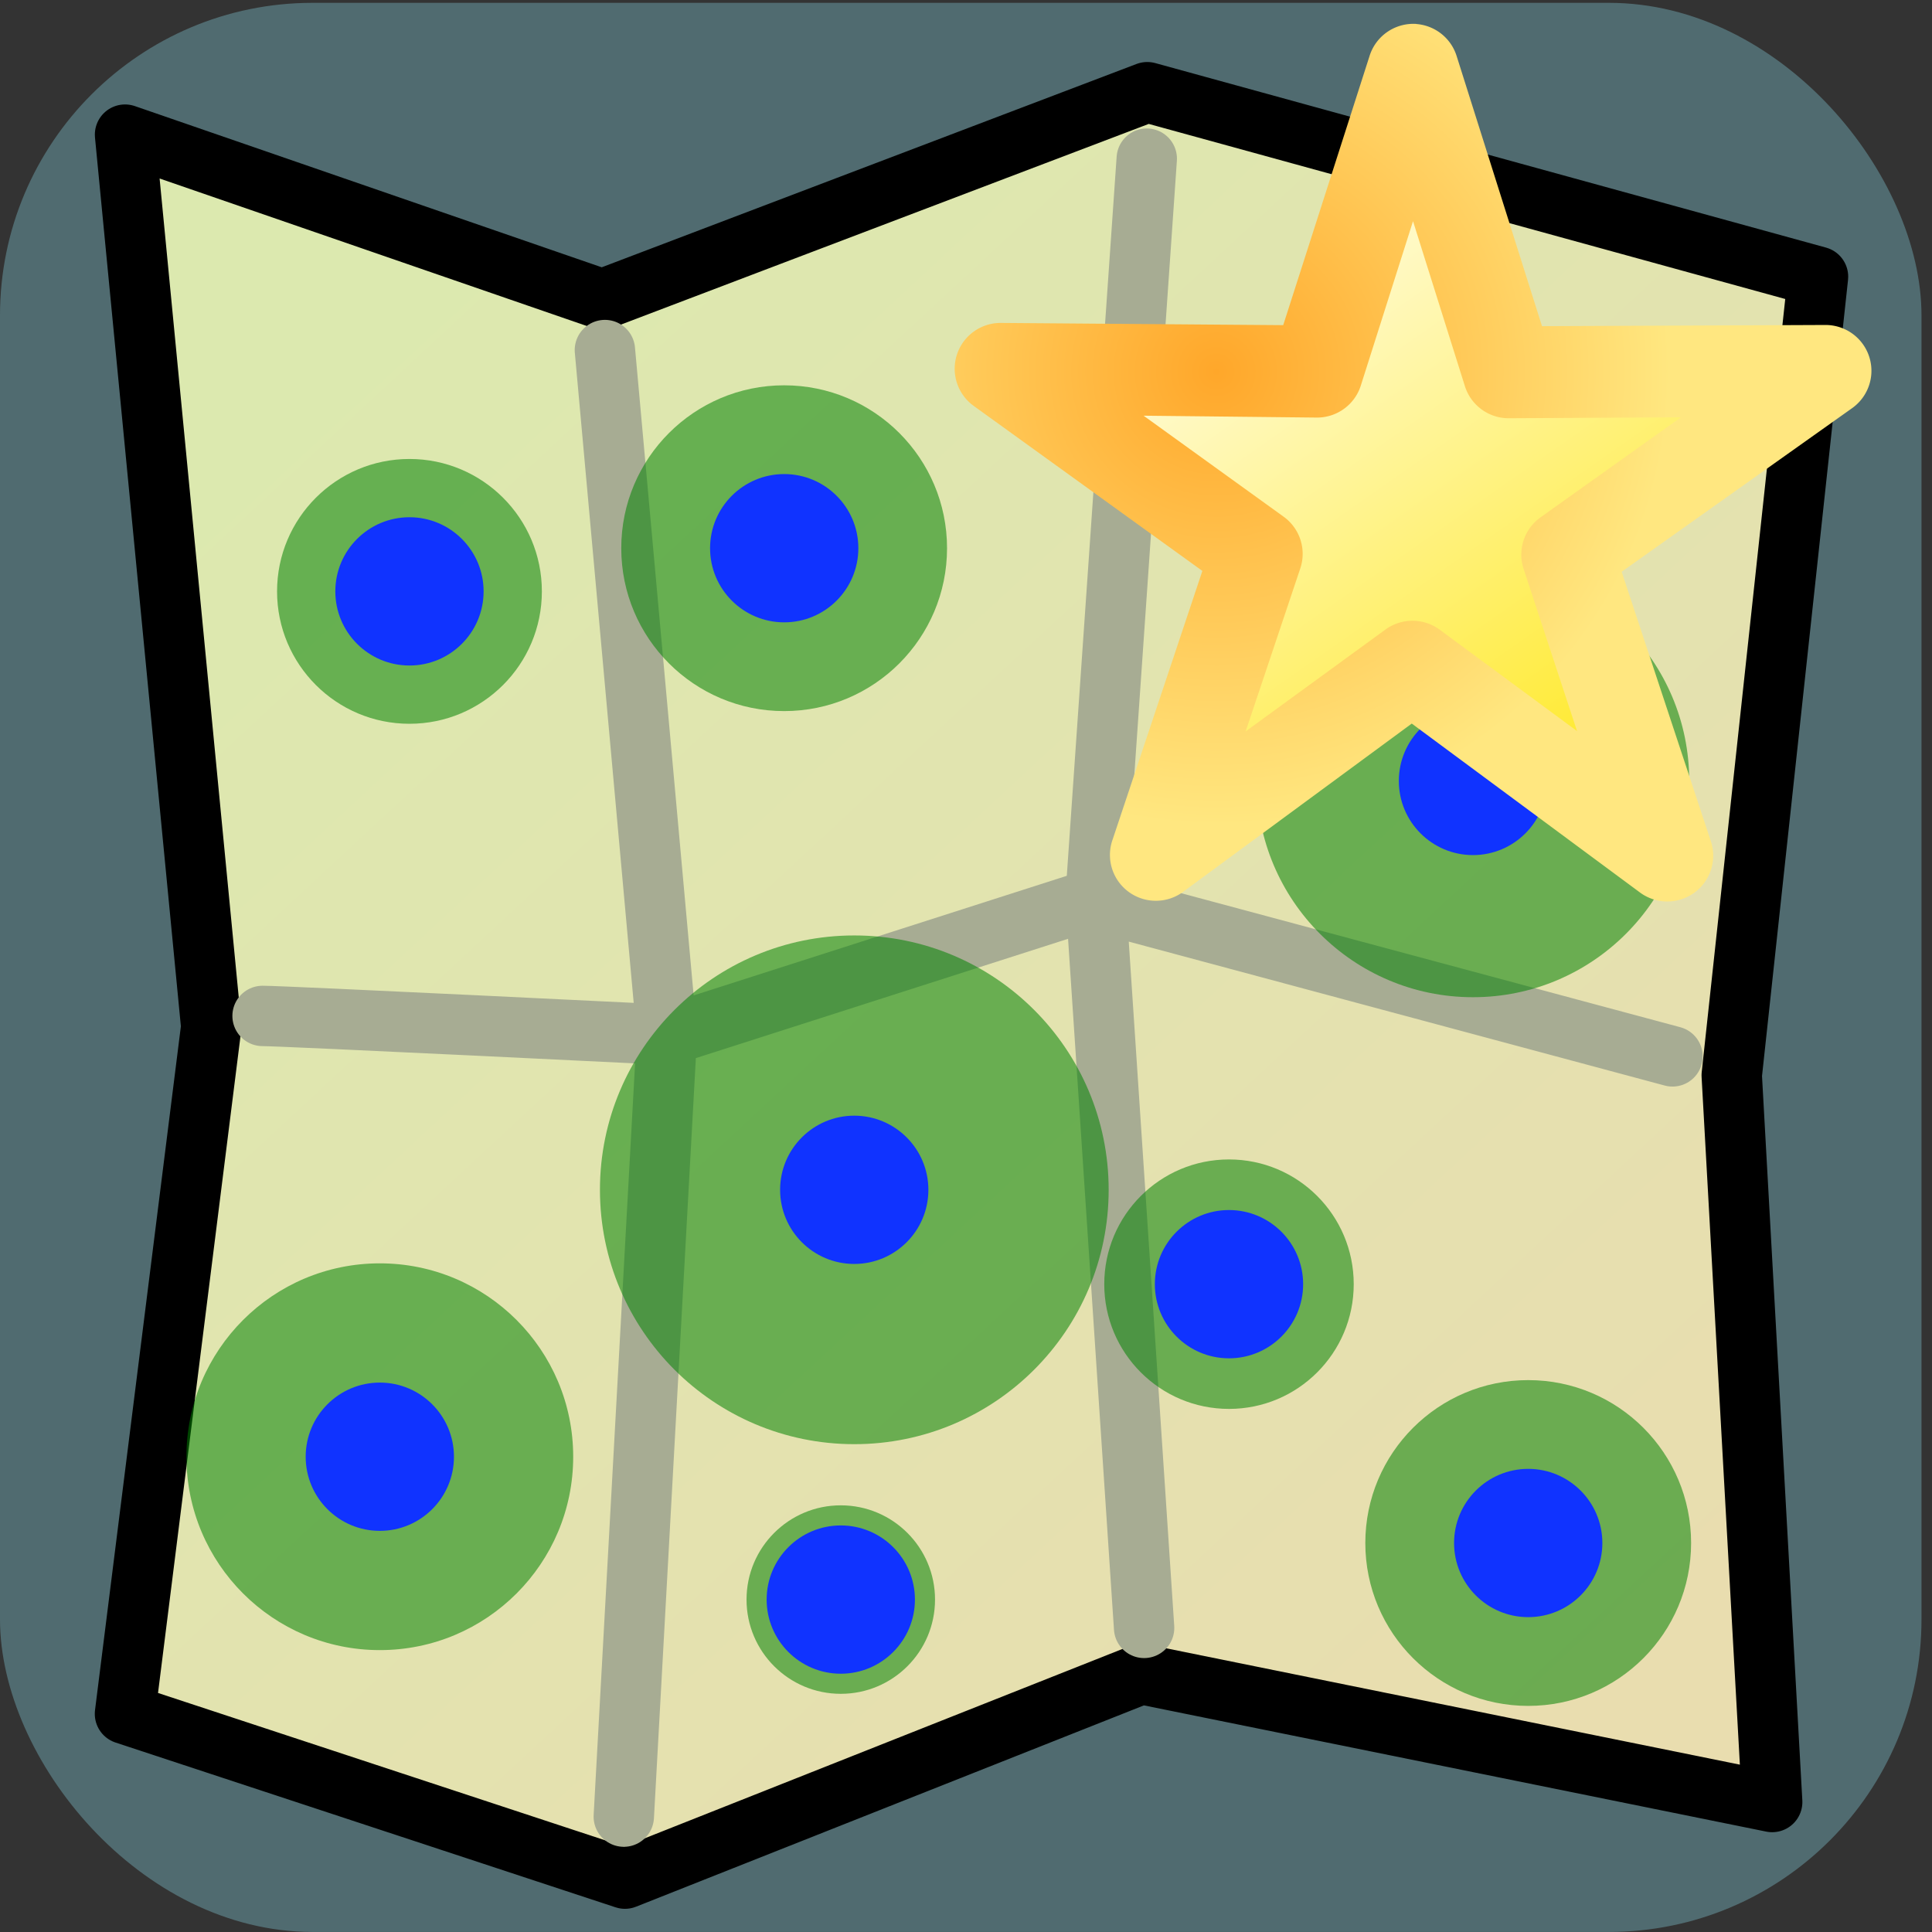 <?xml version="1.0" encoding="UTF-8" standalone="no"?>
<!-- Created with Inkscape (http://www.inkscape.org/) -->

<svg
   xmlns:dc="http://purl.org/dc/elements/1.1/"
   xmlns:cc="http://creativecommons.org/ns#"
   xmlns:rdf="http://www.w3.org/1999/02/22-rdf-syntax-ns#"
   xmlns:svg="http://www.w3.org/2000/svg"
   xmlns="http://www.w3.org/2000/svg"
   xmlns:xlink="http://www.w3.org/1999/xlink"
   xmlns:sodipodi="http://sodipodi.sourceforge.net/DTD/sodipodi-0.dtd"
   xmlns:inkscape="http://www.inkscape.org/namespaces/inkscape"
   width="32"
   height="32"
   id="svg2844"
   version="1.1"
   inkscape:version="0.48.1 r9760"
   sodipodi:docname="NicePath.svg"
   inkscape:export-filename="/home/ra100/Develop/NetBeansProjects/Diplomovka/Cyd/data/prep/NicePath.png"
   inkscape:export-xdpi="90"
   inkscape:export-ydpi="90">
  <rect width="100%" height="100%" fill="#333333" stroke="none"/>
  <defs
     id="defs2846">
    <linearGradient
       id="linearGradient3799">
      <stop
         style="stop-color:#e9ddaf;stop-opacity:1;"
         offset="0"
         id="stop3801" />
      <stop
         style="stop-color:#dce9af;stop-opacity:1;"
         offset="1"
         id="stop3803" />
    </linearGradient>
    <marker
       inkscape:stockid="Arrow1Send"
       orient="auto"
       refY="0"
       refX="0"
       id="Arrow1Send"
       style="overflow:visible">
      <path
         id="path3816"
         d="M 0,0 5,-5 -12.5,0 5,5 0,0 z"
         style="fill-rule:evenodd;stroke:#000000;stroke-width:1pt;marker-start:none"
         transform="matrix(-0.2,0,0,-0.2,-1.2,0)"
         inkscape:connector-curvature="0" />
    </marker>
    <marker
       inkscape:stockid="Arrow1Sstart"
       orient="auto"
       refY="0"
       refX="0"
       id="Arrow1Sstart"
       style="overflow:visible">
      <path
         id="path3813"
         d="M 0,0 5,-5 -12.5,0 5,5 0,0 z"
         style="fill-rule:evenodd;stroke:#000000;stroke-width:1pt;marker-start:none"
         transform="matrix(0.2,0,0,0.2,1.2,0)"
         inkscape:connector-curvature="0" />
    </marker>
    <marker
       inkscape:stockid="Arrow1Lstart"
       orient="auto"
       refY="0"
       refX="0"
       id="Arrow1Lstart"
       style="overflow:visible">
      <path
         id="path3801"
         d="M 0,0 5,-5 -12.5,0 5,5 0,0 z"
         style="fill-rule:evenodd;stroke:#000000;stroke-width:1pt;marker-start:none"
         transform="matrix(0.8,0,0,0.8,10,0)"
         inkscape:connector-curvature="0" />
    </marker>
    <linearGradient
       id="linearGradient3758">
      <stop
         style="stop-color:#8cd35f;stop-opacity:1;"
         offset="0"
         id="stop3760" />
      <stop
         style="stop-color:#92b979;stop-opacity:1;"
         offset="1"
         id="stop3762" />
    </linearGradient>
    <inkscape:perspective
       sodipodi:type="inkscape:persp3d"
       inkscape:vp_x="0 : 16 : 1"
       inkscape:vp_y="0 : 1000 : 0"
       inkscape:vp_z="32 : 16 : 1"
       inkscape:persp3d-origin="16 : 10.666667 : 1"
       id="perspective2852" />
    <inkscape:perspective
       id="perspective2852-6"
       inkscape:persp3d-origin="16 : 10.666667 : 1"
       inkscape:vp_z="32 : 16 : 1"
       inkscape:vp_y="0 : 1000 : 0"
       inkscape:vp_x="0 : 16 : 1"
       sodipodi:type="inkscape:persp3d" />
    <linearGradient
       inkscape:collect="always"
       xlink:href="#linearGradient3799"
       id="linearGradient3805"
       x1="26.649"
       y1="24.938"
       x2="5.426"
       y2="2.078"
       gradientUnits="userSpaceOnUse" />
    <radialGradient
       gradientTransform="matrix(0.316,0.051,-0.051,0.316,-19.859,35.803)"
       r="16.64"
       fy="6.879"
       fx="-2.049"
       cy="6.879"
       cx="-2.049"
       gradientUnits="userSpaceOnUse"
       id="radialGradient3832"
       xlink:href="#linearGradient3797"
       inkscape:collect="always" />
    <linearGradient
       gradientUnits="userSpaceOnUse"
       y2="-0.354"
       x2="-5.446"
       y1="19.538"
       x1="13.865"
       id="linearGradient3805-4"
       xlink:href="#linearGradient3777"
       inkscape:collect="always" />
    <radialGradient
       gradientUnits="userSpaceOnUse"
       r="16.64"
       fy="6.879"
       fx="-2.049"
       cy="6.879"
       cx="-2.049"
       id="radialGradient3803"
       xlink:href="#linearGradient3797"
       inkscape:collect="always" />
    <inkscape:perspective
       id="perspective2852-7"
       inkscape:persp3d-origin="16 : 10.666667 : 1"
       inkscape:vp_z="32 : 16 : 1"
       inkscape:vp_y="0 : 1000 : 0"
       inkscape:vp_x="0 : 16 : 1"
       sodipodi:type="inkscape:persp3d" />
    <linearGradient
       id="linearGradient3777">
      <stop
         id="stop3779"
         offset="0"
         style="stop-color:#ffe92a;stop-opacity:1;" />
      <stop
         id="stop3781"
         offset="1"
         style="stop-color:#ffffff;stop-opacity:1;" />
    </linearGradient>
    <linearGradient
       id="linearGradient3797">
      <stop
         style="stop-color:#ffa72a;stop-opacity:1;"
         offset="0"
         id="stop3799" />
      <stop
         style="stop-color:#ffe780;stop-opacity:1;"
         offset="1"
         id="stop3801-4" />
    </linearGradient>
  </defs>
  <sodipodi:namedview
     id="base"
     pagecolor="#828986"
     bordercolor="#666666"
     borderopacity="0"
     inkscape:pageopacity="0"
     inkscape:pageshadow="2"
     inkscape:zoom="3.9590209"
     inkscape:cx="19.034054"
     inkscape:cy="24.236735"
     inkscape:current-layer="layer1"
     showgrid="true"
     inkscape:grid-bbox="true"
     inkscape:document-units="px"
     inkscape:window-width="1878"
     inkscape:window-height="1060"
     inkscape:window-x="40"
     inkscape:window-y="-3"
     inkscape:window-maximized="1"
     fit-margin-top="0"
     fit-margin-left="0"
     fit-margin-right="0"
     fit-margin-bottom="0" />
  <g
     id="layer1"
     inkscape:label="Layer 1"
     inkscape:groupmode="layer"
     transform="translate(-0.072,3.508)">
    <rect
       inkscape:label="#br"
       ry="5.178"
       y="-3.461"
       x="0.072"
       height="31.952"
       width="31.826"
       id="bg"
       style="fill:#74adb9;fill-opacity:0.463;stroke:none" />
    <path
       style="fill:url(#linearGradient3805);fill-opacity:1;stroke:#000000;stroke-width:1;stroke-linejoin:round;stroke-miterlimit:4;stroke-opacity:1"
       d="m 2.143,-1.278 7.904,2.729 9.027,-3.432 11.11,3.056 -1.429,13.227 0.67,12.037 -10.452,-2.12 -8.55,3.389 -8.281,-2.729 1.429,-11.381 z"
       id="rect2988"
       inkscape:connector-curvature="0"
       sodipodi:nodetypes="ccccccccccc" />
    <path
       inkscape:connector-curvature="0"
       id="path3042"
       d="m 9.566,20.62 c 0,1.769 -1.434,3.203 -3.203,3.203 -1.769,0 -3.203,-1.434 -3.203,-3.203 0,-1.769 1.434,-3.203 3.203,-3.203 1.769,0 3.203,1.434 3.203,3.203 z"
       style="fill:#008000;fill-opacity:0.538;stroke:none" />
    <path
       id="path3777"
       style="fill:none;stroke:#a7ac93;stroke-width:1px;stroke-linecap:round;stroke-linejoin:miter;stroke-opacity:1"
       d="m 4.421,13.319 c 0.357,0 6.742,0.313 6.742,0.313 l 6.966,-2.233 9.645,2.59 M 19.066,-0.88 18.218,11.355 19.022,23.455 M 10.091,2.29 11.118,13.632 10.404,26.581"
       inkscape:connector-curvature="0"
       sodipodi:nodetypes="cccccccccc" />
    <path
       inkscape:connector-curvature="0"
       id="path3044"
       d="m 18.435,16.199 c 0,2.327 -1.886,4.213 -4.213,4.213 -2.327,0 -4.213,-1.886 -4.213,-4.213 0,-2.327 1.886,-4.213 4.213,-4.213 2.327,0 4.213,1.886 4.213,4.213 z"
       style="fill:#008000;fill-opacity:0.538;stroke:none" />
    <path
       style="fill:#1033ff;fill-opacity:1;stroke:none"
       d="m 7.591,20.62 c 0,0.678 -0.55,1.228 -1.228,1.228 -0.678,0 -1.228,-0.55 -1.228,-1.228 0,-0.678 0.55,-1.228 1.228,-1.228 0.678,0 1.228,0.55 1.228,1.228 z"
       id="path3780"
       inkscape:connector-curvature="0" />
    <path
       inkscape:connector-curvature="0"
       id="path3046"
       d="m 15.758,5.572 c 0,1.49 -1.208,2.698 -2.698,2.698 -1.49,0 -2.698,-1.208 -2.698,-2.698 0,-1.49 1.208,-2.698 2.698,-2.698 1.49,0 2.698,1.208 2.698,2.698 z"
       style="fill:#008000;fill-opacity:0.538;stroke:none" />
    <path
       style="fill:#1033ff;fill-opacity:1;stroke:none"
       d="m 15.449,16.199 c 0,0.678 -0.55,1.228 -1.228,1.228 -0.678,0 -1.228,-0.55 -1.228,-1.228 0,-0.678 0.55,-1.228 1.228,-1.228 0.678,0 1.228,0.55 1.228,1.228 z"
       id="path3782"
       inkscape:connector-curvature="0" />
    <path
       inkscape:connector-curvature="0"
       id="path3048"
       d="m 9.047,6.287 c 0,1.211 -0.982,2.193 -2.193,2.193 -1.211,0 -2.193,-0.982 -2.193,-2.193 0,-1.211 0.982,-2.193 2.193,-2.193 1.211,0 2.193,0.982 2.193,2.193 z"
       style="fill:#008000;fill-opacity:0.538;stroke:none" />
    <path
       style="fill:#1033ff;fill-opacity:1;stroke:none"
       d="m 14.289,5.572 c 0,0.678 -0.55,1.228 -1.228,1.228 -0.678,0 -1.228,-0.55 -1.228,-1.228 0,-0.678 0.55,-1.228 1.228,-1.228 0.678,0 1.228,0.55 1.228,1.228 z"
       id="path3784"
       inkscape:connector-curvature="0" />
    <path
       inkscape:connector-curvature="0"
       id="path3050"
       d="m 15.559,22.986 c 0,0.862 -0.699,1.561 -1.561,1.561 -0.862,0 -1.561,-0.699 -1.561,-1.561 0,-0.862 0.699,-1.561 1.561,-1.561 0.862,0 1.561,0.699 1.561,1.561 z"
       style="fill:#008000;fill-opacity:0.538;stroke:none" />
    <path
       style="fill:#1033ff;fill-opacity:1;stroke:none"
       d="m 8.082,6.287 c 0,0.678 -0.55,1.228 -1.228,1.228 -0.678,0 -1.228,-0.55 -1.228,-1.228 0,-0.678 0.55,-1.228 1.228,-1.228 0.678,0 1.228,0.55 1.228,1.228 z"
       id="path3786"
       inkscape:connector-curvature="0" />
    <path
       inkscape:connector-curvature="0"
       id="path3052"
       d="m 28.082,22.049 c 0,1.49 -1.208,2.698 -2.698,2.698 -1.49,0 -2.698,-1.208 -2.698,-2.698 0,-1.49 1.208,-2.698 2.698,-2.698 1.49,0 2.698,1.208 2.698,2.698 z"
       style="fill:#008000;fill-opacity:0.538;stroke:none" />
    <path
       style="fill:#1033ff;fill-opacity:1;stroke:none"
       d="m 15.226,22.986 c 0,0.678 -0.55,1.228 -1.228,1.228 -0.678,0 -1.228,-0.55 -1.228,-1.228 0,-0.678 0.55,-1.228 1.228,-1.228 0.678,0 1.228,0.55 1.228,1.228 z"
       id="path3788"
       inkscape:connector-curvature="0" />
    <path
       inkscape:connector-curvature="0"
       id="path3054"
       d="m 22.494,17.762 c 0,1.141 -0.925,2.066 -2.066,2.066 -1.141,0 -2.066,-0.925 -2.066,-2.066 0,-1.141 0.925,-2.066 2.066,-2.066 1.141,0 2.066,0.925 2.066,2.066 z"
       style="fill:#008000;fill-opacity:0.538;stroke:none" />
    <path
       style="fill:#1033ff;fill-opacity:1;stroke:none"
       d="m 26.612,22.049 c 0,0.678 -0.55,1.228 -1.228,1.228 -0.678,0 -1.228,-0.55 -1.228,-1.228 0,-0.678 0.55,-1.228 1.228,-1.228 0.678,0 1.228,0.55 1.228,1.228 z"
       id="path3790"
       inkscape:connector-curvature="0" />
    <path
       style="fill:#008000;fill-opacity:0.538;stroke:none"
       d="m 28.051,9.427 c 0,1.978 -1.604,3.582 -3.582,3.582 -1.978,0 -3.582,-1.604 -3.582,-3.582 0,-1.978 1.604,-3.582 3.582,-3.582 1.978,0 3.582,1.604 3.582,3.582 z"
       id="path3056"
       inkscape:connector-curvature="0" />
    <path
       style="fill:#1033ff;fill-opacity:1;stroke:none"
       d="m 21.656,17.762 c 0,0.678 -0.55,1.228 -1.228,1.228 -0.678,0 -1.228,-0.55 -1.228,-1.228 0,-0.678 0.55,-1.228 1.228,-1.228 0.678,0 1.228,0.55 1.228,1.228 z"
       id="path3792"
       inkscape:connector-curvature="0" />
    <g
       inkscape:label="Layer 1"
       id="layer1-7"
       transform="translate(0.072,-0.009)" />
    <path
       inkscape:connector-curvature="0"
       id="path3826"
       d="m 25.697,9.427 c 0,0.678 -0.55,1.228 -1.228,1.228 -0.678,0 -1.228,-0.55 -1.228,-1.228 0,-0.678 0.55,-1.228 1.228,-1.228 0.678,0 1.228,0.55 1.228,1.228 z"
       style="fill:#1033ff;fill-opacity:1;stroke:none" />
    <g
       inkscape:label="Layer 1"
       id="layer1-0"
       transform="matrix(1.411,0,0,1.411,49.649,-50.791)">
      <path
         transform="matrix(0.316,0.051,-0.051,0.316,-19.859,35.803)"
         d="M 17.069,21.789 6.745,16.438 -1.419,24.717 0.48,13.246 -9.917,8.039 1.58,6.3 3.319,-5.197 8.525,5.2 19.997,3.301 11.717,11.466 z"
         inkscape:randomized="0"
         inkscape:rounded="0"
         inkscape:flatsided="false"
         sodipodi:arg2="1.4137167"
         sodipodi:arg1="0.78539816"
         sodipodi:r2="5.9815116"
         sodipodi:r1="15.922924"
         sodipodi:cy="10.530045"
         sodipodi:cx="5.8095174"
         sodipodi:sides="5"
         id="path3007"
         style="fill:url(#linearGradient3805-4);fill-opacity:1;fill-rule:nonzero;stroke:none"
         sodipodi:type="star" />
      <path
         inkscape:connector-curvature="0"
         id="path3826-8"
         d="m -18.513,33.791 a 0.539,0.538 0 0 0 -0.547,0.378 l -1.013,3.158 -3.318,-0.026 a 0.539,0.538 0 0 0 -0.318,0.972 l 2.687,1.939 -1.053,3.152 a 0.539,0.538 0 0 0 0.834,0.61 l 2.677,-1.97 2.671,1.977 a 0.539,0.538 0 0 0 0.837,-0.605 l -1.044,-3.154 2.71,-1.924 a 0.539,0.538 0 0 0 -0.32,-0.973 l -3.325,0.014 -1.001,-3.167 a 0.539,0.538 0 0 0 -0.476,-0.38 z m -0.037,2.313 0.61,1.94 a 0.539,0.538 0 0 0 0.517,0.376 l 2.018,-0.011 -1.647,1.174 a 0.539,0.538 0 0 0 -0.199,0.606 l 0.627,1.903 -1.612,-1.19 a 0.539,0.538 0 0 0 -0.638,-10e-4 l -1.64,1.195 0.641,-1.912 a 0.539,0.538 0 0 0 -0.196,-0.609 l -1.643,-1.185 2.033,0.022 a 0.539,0.538 0 0 0 0.516,-0.373 l 0.615,-1.936 z"
         style="font-size:medium;font-style:normal;font-variant:normal;font-weight:normal;font-stretch:normal;text-indent:0;text-align:start;text-decoration:none;line-height:normal;letter-spacing:normal;word-spacing:normal;text-transform:none;direction:ltr;block-progression:tb;writing-mode:lr-tb;text-anchor:start;baseline-shift:baseline;color:#000000;fill:url(#radialGradient3832);fill-opacity:1;fill-rule:nonzero;stroke:none;stroke-width:3.366;marker:none;visibility:visible;display:inline;overflow:visible;enable-background:accumulate;font-family:Sans;-inkscape-font-specification:Sans" />
    </g>
  </g>
</svg>
